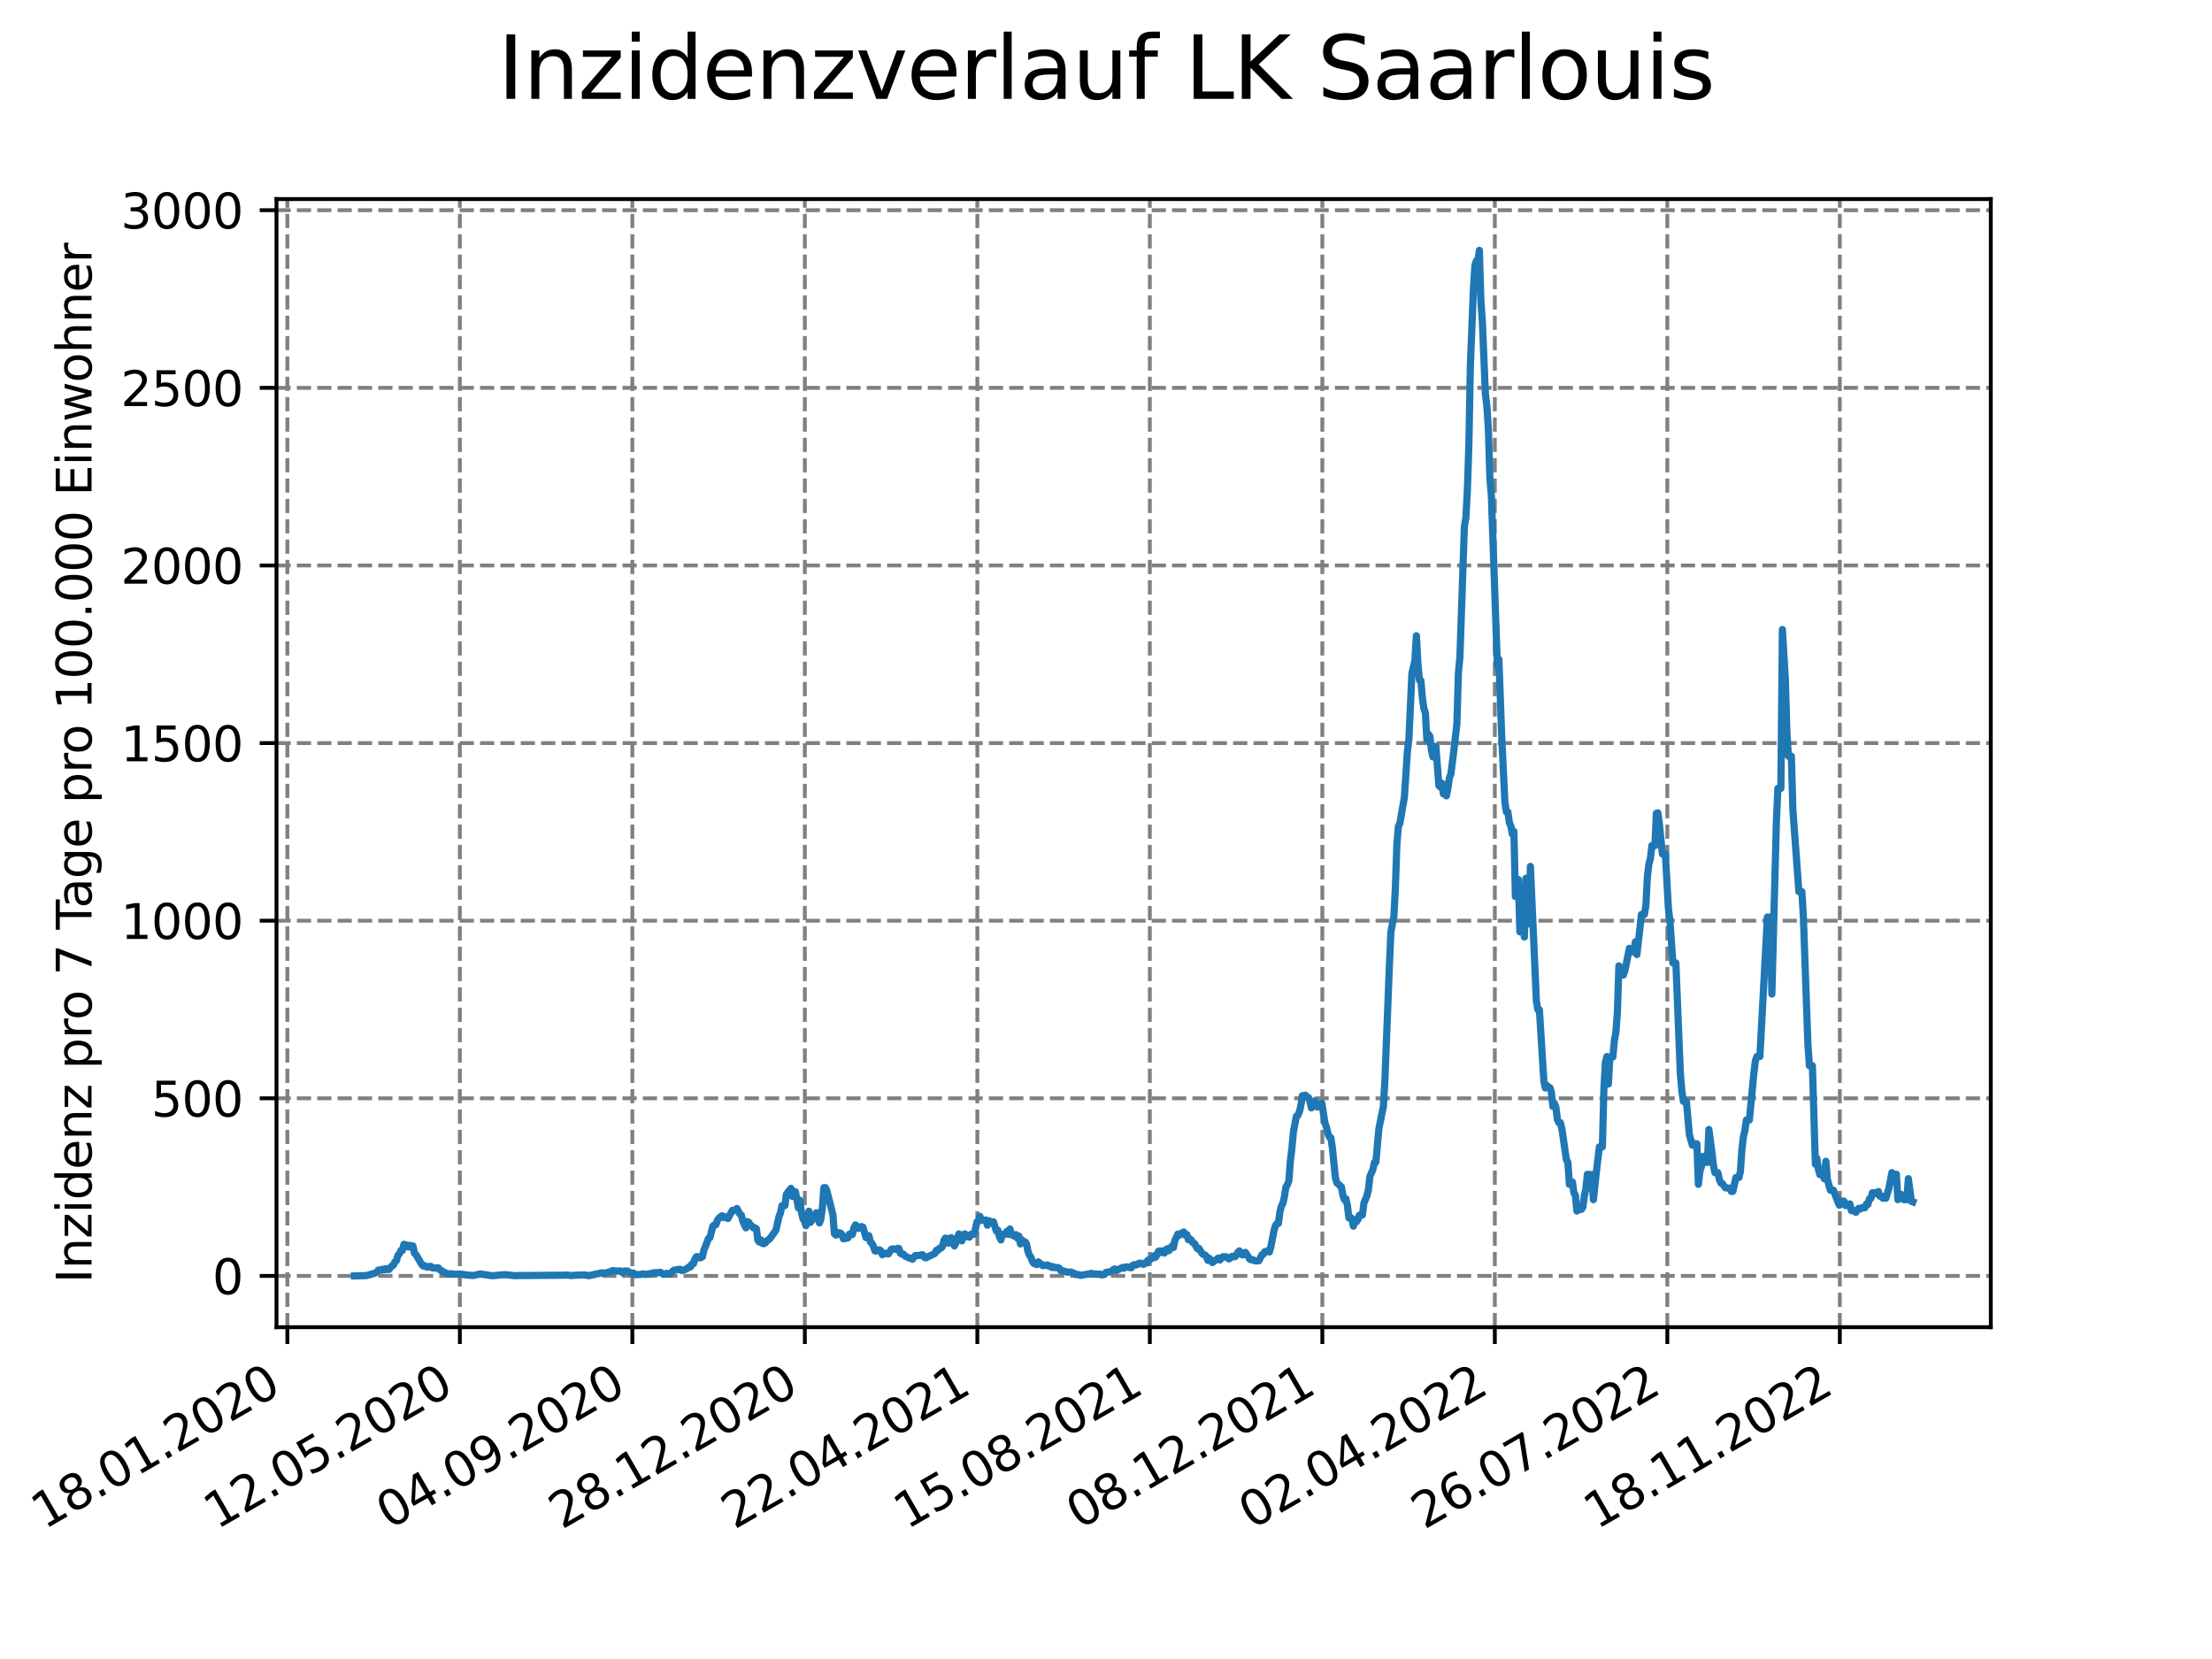 <?xml version="1.0" encoding="utf-8" standalone="no"?>
<!DOCTYPE svg PUBLIC "-//W3C//DTD SVG 1.1//EN"
  "http://www.w3.org/Graphics/SVG/1.1/DTD/svg11.dtd">
<svg xmlns:xlink="http://www.w3.org/1999/xlink" width="460.8pt" height="345.6pt" viewBox="0 0 460.8 345.6" xmlns="http://www.w3.org/2000/svg" version="1.1">
 <defs>
  <style type="text/css">*{stroke-linejoin: round; stroke-linecap: butt}</style>
 </defs>
 <g id="figure_1">
  <g id="patch_1">
   <path d="M 0 345.6 
L 460.8 345.6 
L 460.8 0 
L 0 0 
z
" style="fill: #ffffff"/>
  </g>
  <g id="axes_1">
   <g id="patch_2">
    <path d="M 57.6 276.48 
L 414.72 276.48 
L 414.72 41.472 
L 57.6 41.472 
z
" style="fill: #ffffff"/>
   </g>
   <g id="matplotlib.axis_1">
    <g id="xtick_1">
     <g id="line2d_1">
      <path d="M 59.863 276.48 
L 59.863 41.472 
" clip-path="url(#pe108d555d5)" style="fill: none; stroke-dasharray: 2.96,1.28; stroke-dashoffset: 0; stroke: #808080; stroke-width: 0.8"/>
     </g>
     <g id="line2d_2">
      <defs>
       <path id="m5dcb95f50b" d="M 0 0 
L 0 3.5 
" style="stroke: #000000; stroke-width: 0.8"/>
      </defs>
      <g>
       <use xlink:href="#m5dcb95f50b" x="59.863" y="276.48" style="stroke: #000000; stroke-width: 0.8"/>
      </g>
     </g>
     <g id="text_1">
      <!-- 18.01.2020 -->
      <g transform="translate(9.238 318.689) rotate(-30) scale(0.1 -0.1)">
       <defs>
        <path id="DejaVuSans-31" d="M 794 531 
L 1825 531 
L 1825 4091 
L 703 3866 
L 703 4441 
L 1819 4666 
L 2450 4666 
L 2450 531 
L 3481 531 
L 3481 0 
L 794 0 
L 794 531 
z
" transform="scale(0.016)"/>
        <path id="DejaVuSans-38" d="M 2034 2216 
Q 1584 2216 1326 1975 
Q 1069 1734 1069 1313 
Q 1069 891 1326 650 
Q 1584 409 2034 409 
Q 2484 409 2743 651 
Q 3003 894 3003 1313 
Q 3003 1734 2745 1975 
Q 2488 2216 2034 2216 
z
M 1403 2484 
Q 997 2584 770 2862 
Q 544 3141 544 3541 
Q 544 4100 942 4425 
Q 1341 4750 2034 4750 
Q 2731 4750 3128 4425 
Q 3525 4100 3525 3541 
Q 3525 3141 3298 2862 
Q 3072 2584 2669 2484 
Q 3125 2378 3379 2068 
Q 3634 1759 3634 1313 
Q 3634 634 3220 271 
Q 2806 -91 2034 -91 
Q 1263 -91 848 271 
Q 434 634 434 1313 
Q 434 1759 690 2068 
Q 947 2378 1403 2484 
z
M 1172 3481 
Q 1172 3119 1398 2916 
Q 1625 2713 2034 2713 
Q 2441 2713 2670 2916 
Q 2900 3119 2900 3481 
Q 2900 3844 2670 4047 
Q 2441 4250 2034 4250 
Q 1625 4250 1398 4047 
Q 1172 3844 1172 3481 
z
" transform="scale(0.016)"/>
        <path id="DejaVuSans-2e" d="M 684 794 
L 1344 794 
L 1344 0 
L 684 0 
L 684 794 
z
" transform="scale(0.016)"/>
        <path id="DejaVuSans-30" d="M 2034 4250 
Q 1547 4250 1301 3770 
Q 1056 3291 1056 2328 
Q 1056 1369 1301 889 
Q 1547 409 2034 409 
Q 2525 409 2770 889 
Q 3016 1369 3016 2328 
Q 3016 3291 2770 3770 
Q 2525 4250 2034 4250 
z
M 2034 4750 
Q 2819 4750 3233 4129 
Q 3647 3509 3647 2328 
Q 3647 1150 3233 529 
Q 2819 -91 2034 -91 
Q 1250 -91 836 529 
Q 422 1150 422 2328 
Q 422 3509 836 4129 
Q 1250 4750 2034 4750 
z
" transform="scale(0.016)"/>
        <path id="DejaVuSans-32" d="M 1228 531 
L 3431 531 
L 3431 0 
L 469 0 
L 469 531 
Q 828 903 1448 1529 
Q 2069 2156 2228 2338 
Q 2531 2678 2651 2914 
Q 2772 3150 2772 3378 
Q 2772 3750 2511 3984 
Q 2250 4219 1831 4219 
Q 1534 4219 1204 4116 
Q 875 4013 500 3803 
L 500 4441 
Q 881 4594 1212 4672 
Q 1544 4750 1819 4750 
Q 2544 4750 2975 4387 
Q 3406 4025 3406 3419 
Q 3406 3131 3298 2873 
Q 3191 2616 2906 2266 
Q 2828 2175 2409 1742 
Q 1991 1309 1228 531 
z
" transform="scale(0.016)"/>
       </defs>
       <use xlink:href="#DejaVuSans-31"/>
       <use xlink:href="#DejaVuSans-38" x="63.623"/>
       <use xlink:href="#DejaVuSans-2e" x="127.246"/>
       <use xlink:href="#DejaVuSans-30" x="159.033"/>
       <use xlink:href="#DejaVuSans-31" x="222.656"/>
       <use xlink:href="#DejaVuSans-2e" x="286.279"/>
       <use xlink:href="#DejaVuSans-32" x="318.066"/>
       <use xlink:href="#DejaVuSans-30" x="381.689"/>
       <use xlink:href="#DejaVuSans-32" x="445.312"/>
       <use xlink:href="#DejaVuSans-30" x="508.936"/>
      </g>
     </g>
    </g>
    <g id="xtick_2">
     <g id="line2d_3">
      <path d="M 95.797 276.48 
L 95.797 41.472 
" clip-path="url(#pe108d555d5)" style="fill: none; stroke-dasharray: 2.96,1.28; stroke-dashoffset: 0; stroke: #808080; stroke-width: 0.8"/>
     </g>
     <g id="line2d_4">
      <g>
       <use xlink:href="#m5dcb95f50b" x="95.797" y="276.48" style="stroke: #000000; stroke-width: 0.8"/>
      </g>
     </g>
     <g id="text_2">
      <!-- 12.05.2020 -->
      <g transform="translate(45.171 318.689) rotate(-30) scale(0.1 -0.1)">
       <defs>
        <path id="DejaVuSans-35" d="M 691 4666 
L 3169 4666 
L 3169 4134 
L 1269 4134 
L 1269 2991 
Q 1406 3038 1543 3061 
Q 1681 3084 1819 3084 
Q 2600 3084 3056 2656 
Q 3513 2228 3513 1497 
Q 3513 744 3044 326 
Q 2575 -91 1722 -91 
Q 1428 -91 1123 -41 
Q 819 9 494 109 
L 494 744 
Q 775 591 1075 516 
Q 1375 441 1709 441 
Q 2250 441 2565 725 
Q 2881 1009 2881 1497 
Q 2881 1984 2565 2268 
Q 2250 2553 1709 2553 
Q 1456 2553 1204 2497 
Q 953 2441 691 2322 
L 691 4666 
z
" transform="scale(0.016)"/>
       </defs>
       <use xlink:href="#DejaVuSans-31"/>
       <use xlink:href="#DejaVuSans-32" x="63.623"/>
       <use xlink:href="#DejaVuSans-2e" x="127.246"/>
       <use xlink:href="#DejaVuSans-30" x="159.033"/>
       <use xlink:href="#DejaVuSans-35" x="222.656"/>
       <use xlink:href="#DejaVuSans-2e" x="286.279"/>
       <use xlink:href="#DejaVuSans-32" x="318.066"/>
       <use xlink:href="#DejaVuSans-30" x="381.689"/>
       <use xlink:href="#DejaVuSans-32" x="445.312"/>
       <use xlink:href="#DejaVuSans-30" x="508.936"/>
      </g>
     </g>
    </g>
    <g id="xtick_3">
     <g id="line2d_5">
      <path d="M 131.73 276.48 
L 131.73 41.472 
" clip-path="url(#pe108d555d5)" style="fill: none; stroke-dasharray: 2.96,1.28; stroke-dashoffset: 0; stroke: #808080; stroke-width: 0.8"/>
     </g>
     <g id="line2d_6">
      <g>
       <use xlink:href="#m5dcb95f50b" x="131.73" y="276.48" style="stroke: #000000; stroke-width: 0.8"/>
      </g>
     </g>
     <g id="text_3">
      <!-- 04.09.2020 -->
      <g transform="translate(81.105 318.689) rotate(-30) scale(0.1 -0.1)">
       <defs>
        <path id="DejaVuSans-34" d="M 2419 4116 
L 825 1625 
L 2419 1625 
L 2419 4116 
z
M 2253 4666 
L 3047 4666 
L 3047 1625 
L 3713 1625 
L 3713 1100 
L 3047 1100 
L 3047 0 
L 2419 0 
L 2419 1100 
L 313 1100 
L 313 1709 
L 2253 4666 
z
" transform="scale(0.016)"/>
        <path id="DejaVuSans-39" d="M 703 97 
L 703 672 
Q 941 559 1184 500 
Q 1428 441 1663 441 
Q 2288 441 2617 861 
Q 2947 1281 2994 2138 
Q 2813 1869 2534 1725 
Q 2256 1581 1919 1581 
Q 1219 1581 811 2004 
Q 403 2428 403 3163 
Q 403 3881 828 4315 
Q 1253 4750 1959 4750 
Q 2769 4750 3195 4129 
Q 3622 3509 3622 2328 
Q 3622 1225 3098 567 
Q 2575 -91 1691 -91 
Q 1453 -91 1209 -44 
Q 966 3 703 97 
z
M 1959 2075 
Q 2384 2075 2632 2365 
Q 2881 2656 2881 3163 
Q 2881 3666 2632 3958 
Q 2384 4250 1959 4250 
Q 1534 4250 1286 3958 
Q 1038 3666 1038 3163 
Q 1038 2656 1286 2365 
Q 1534 2075 1959 2075 
z
" transform="scale(0.016)"/>
       </defs>
       <use xlink:href="#DejaVuSans-30"/>
       <use xlink:href="#DejaVuSans-34" x="63.623"/>
       <use xlink:href="#DejaVuSans-2e" x="127.246"/>
       <use xlink:href="#DejaVuSans-30" x="159.033"/>
       <use xlink:href="#DejaVuSans-39" x="222.656"/>
       <use xlink:href="#DejaVuSans-2e" x="286.279"/>
       <use xlink:href="#DejaVuSans-32" x="318.066"/>
       <use xlink:href="#DejaVuSans-30" x="381.689"/>
       <use xlink:href="#DejaVuSans-32" x="445.312"/>
       <use xlink:href="#DejaVuSans-30" x="508.936"/>
      </g>
     </g>
    </g>
    <g id="xtick_4">
     <g id="line2d_7">
      <path d="M 167.664 276.48 
L 167.664 41.472 
" clip-path="url(#pe108d555d5)" style="fill: none; stroke-dasharray: 2.96,1.28; stroke-dashoffset: 0; stroke: #808080; stroke-width: 0.8"/>
     </g>
     <g id="line2d_8">
      <g>
       <use xlink:href="#m5dcb95f50b" x="167.664" y="276.48" style="stroke: #000000; stroke-width: 0.8"/>
      </g>
     </g>
     <g id="text_4">
      <!-- 28.12.2020 -->
      <g transform="translate(117.039 318.689) rotate(-30) scale(0.1 -0.1)">
       <use xlink:href="#DejaVuSans-32"/>
       <use xlink:href="#DejaVuSans-38" x="63.623"/>
       <use xlink:href="#DejaVuSans-2e" x="127.246"/>
       <use xlink:href="#DejaVuSans-31" x="159.033"/>
       <use xlink:href="#DejaVuSans-32" x="222.656"/>
       <use xlink:href="#DejaVuSans-2e" x="286.279"/>
       <use xlink:href="#DejaVuSans-32" x="318.066"/>
       <use xlink:href="#DejaVuSans-30" x="381.689"/>
       <use xlink:href="#DejaVuSans-32" x="445.312"/>
       <use xlink:href="#DejaVuSans-30" x="508.936"/>
      </g>
     </g>
    </g>
    <g id="xtick_5">
     <g id="line2d_9">
      <path d="M 203.598 276.48 
L 203.598 41.472 
" clip-path="url(#pe108d555d5)" style="fill: none; stroke-dasharray: 2.96,1.28; stroke-dashoffset: 0; stroke: #808080; stroke-width: 0.8"/>
     </g>
     <g id="line2d_10">
      <g>
       <use xlink:href="#m5dcb95f50b" x="203.598" y="276.48" style="stroke: #000000; stroke-width: 0.8"/>
      </g>
     </g>
     <g id="text_5">
      <!-- 22.04.2021 -->
      <g transform="translate(152.973 318.689) rotate(-30) scale(0.1 -0.1)">
       <use xlink:href="#DejaVuSans-32"/>
       <use xlink:href="#DejaVuSans-32" x="63.623"/>
       <use xlink:href="#DejaVuSans-2e" x="127.246"/>
       <use xlink:href="#DejaVuSans-30" x="159.033"/>
       <use xlink:href="#DejaVuSans-34" x="222.656"/>
       <use xlink:href="#DejaVuSans-2e" x="286.279"/>
       <use xlink:href="#DejaVuSans-32" x="318.066"/>
       <use xlink:href="#DejaVuSans-30" x="381.689"/>
       <use xlink:href="#DejaVuSans-32" x="445.312"/>
       <use xlink:href="#DejaVuSans-31" x="508.936"/>
      </g>
     </g>
    </g>
    <g id="xtick_6">
     <g id="line2d_11">
      <path d="M 239.532 276.48 
L 239.532 41.472 
" clip-path="url(#pe108d555d5)" style="fill: none; stroke-dasharray: 2.96,1.28; stroke-dashoffset: 0; stroke: #808080; stroke-width: 0.8"/>
     </g>
     <g id="line2d_12">
      <g>
       <use xlink:href="#m5dcb95f50b" x="239.532" y="276.48" style="stroke: #000000; stroke-width: 0.8"/>
      </g>
     </g>
     <g id="text_6">
      <!-- 15.08.2021 -->
      <g transform="translate(188.907 318.689) rotate(-30) scale(0.1 -0.1)">
       <use xlink:href="#DejaVuSans-31"/>
       <use xlink:href="#DejaVuSans-35" x="63.623"/>
       <use xlink:href="#DejaVuSans-2e" x="127.246"/>
       <use xlink:href="#DejaVuSans-30" x="159.033"/>
       <use xlink:href="#DejaVuSans-38" x="222.656"/>
       <use xlink:href="#DejaVuSans-2e" x="286.279"/>
       <use xlink:href="#DejaVuSans-32" x="318.066"/>
       <use xlink:href="#DejaVuSans-30" x="381.689"/>
       <use xlink:href="#DejaVuSans-32" x="445.312"/>
       <use xlink:href="#DejaVuSans-31" x="508.936"/>
      </g>
     </g>
    </g>
    <g id="xtick_7">
     <g id="line2d_13">
      <path d="M 275.466 276.48 
L 275.466 41.472 
" clip-path="url(#pe108d555d5)" style="fill: none; stroke-dasharray: 2.96,1.28; stroke-dashoffset: 0; stroke: #808080; stroke-width: 0.8"/>
     </g>
     <g id="line2d_14">
      <g>
       <use xlink:href="#m5dcb95f50b" x="275.466" y="276.48" style="stroke: #000000; stroke-width: 0.8"/>
      </g>
     </g>
     <g id="text_7">
      <!-- 08.12.2021 -->
      <g transform="translate(224.841 318.689) rotate(-30) scale(0.1 -0.1)">
       <use xlink:href="#DejaVuSans-30"/>
       <use xlink:href="#DejaVuSans-38" x="63.623"/>
       <use xlink:href="#DejaVuSans-2e" x="127.246"/>
       <use xlink:href="#DejaVuSans-31" x="159.033"/>
       <use xlink:href="#DejaVuSans-32" x="222.656"/>
       <use xlink:href="#DejaVuSans-2e" x="286.279"/>
       <use xlink:href="#DejaVuSans-32" x="318.066"/>
       <use xlink:href="#DejaVuSans-30" x="381.689"/>
       <use xlink:href="#DejaVuSans-32" x="445.312"/>
       <use xlink:href="#DejaVuSans-31" x="508.936"/>
      </g>
     </g>
    </g>
    <g id="xtick_8">
     <g id="line2d_15">
      <path d="M 311.4 276.48 
L 311.4 41.472 
" clip-path="url(#pe108d555d5)" style="fill: none; stroke-dasharray: 2.96,1.28; stroke-dashoffset: 0; stroke: #808080; stroke-width: 0.8"/>
     </g>
     <g id="line2d_16">
      <g>
       <use xlink:href="#m5dcb95f50b" x="311.4" y="276.48" style="stroke: #000000; stroke-width: 0.8"/>
      </g>
     </g>
     <g id="text_8">
      <!-- 02.04.2022 -->
      <g transform="translate(260.775 318.689) rotate(-30) scale(0.1 -0.1)">
       <use xlink:href="#DejaVuSans-30"/>
       <use xlink:href="#DejaVuSans-32" x="63.623"/>
       <use xlink:href="#DejaVuSans-2e" x="127.246"/>
       <use xlink:href="#DejaVuSans-30" x="159.033"/>
       <use xlink:href="#DejaVuSans-34" x="222.656"/>
       <use xlink:href="#DejaVuSans-2e" x="286.279"/>
       <use xlink:href="#DejaVuSans-32" x="318.066"/>
       <use xlink:href="#DejaVuSans-30" x="381.689"/>
       <use xlink:href="#DejaVuSans-32" x="445.312"/>
       <use xlink:href="#DejaVuSans-32" x="508.936"/>
      </g>
     </g>
    </g>
    <g id="xtick_9">
     <g id="line2d_17">
      <path d="M 347.334 276.48 
L 347.334 41.472 
" clip-path="url(#pe108d555d5)" style="fill: none; stroke-dasharray: 2.96,1.28; stroke-dashoffset: 0; stroke: #808080; stroke-width: 0.8"/>
     </g>
     <g id="line2d_18">
      <g>
       <use xlink:href="#m5dcb95f50b" x="347.334" y="276.48" style="stroke: #000000; stroke-width: 0.8"/>
      </g>
     </g>
     <g id="text_9">
      <!-- 26.07.2022 -->
      <g transform="translate(296.708 318.689) rotate(-30) scale(0.1 -0.1)">
       <defs>
        <path id="DejaVuSans-36" d="M 2113 2584 
Q 1688 2584 1439 2293 
Q 1191 2003 1191 1497 
Q 1191 994 1439 701 
Q 1688 409 2113 409 
Q 2538 409 2786 701 
Q 3034 994 3034 1497 
Q 3034 2003 2786 2293 
Q 2538 2584 2113 2584 
z
M 3366 4563 
L 3366 3988 
Q 3128 4100 2886 4159 
Q 2644 4219 2406 4219 
Q 1781 4219 1451 3797 
Q 1122 3375 1075 2522 
Q 1259 2794 1537 2939 
Q 1816 3084 2150 3084 
Q 2853 3084 3261 2657 
Q 3669 2231 3669 1497 
Q 3669 778 3244 343 
Q 2819 -91 2113 -91 
Q 1303 -91 875 529 
Q 447 1150 447 2328 
Q 447 3434 972 4092 
Q 1497 4750 2381 4750 
Q 2619 4750 2861 4703 
Q 3103 4656 3366 4563 
z
" transform="scale(0.016)"/>
        <path id="DejaVuSans-37" d="M 525 4666 
L 3525 4666 
L 3525 4397 
L 1831 0 
L 1172 0 
L 2766 4134 
L 525 4134 
L 525 4666 
z
" transform="scale(0.016)"/>
       </defs>
       <use xlink:href="#DejaVuSans-32"/>
       <use xlink:href="#DejaVuSans-36" x="63.623"/>
       <use xlink:href="#DejaVuSans-2e" x="127.246"/>
       <use xlink:href="#DejaVuSans-30" x="159.033"/>
       <use xlink:href="#DejaVuSans-37" x="222.656"/>
       <use xlink:href="#DejaVuSans-2e" x="286.279"/>
       <use xlink:href="#DejaVuSans-32" x="318.066"/>
       <use xlink:href="#DejaVuSans-30" x="381.689"/>
       <use xlink:href="#DejaVuSans-32" x="445.312"/>
       <use xlink:href="#DejaVuSans-32" x="508.936"/>
      </g>
     </g>
    </g>
    <g id="xtick_10">
     <g id="line2d_19">
      <path d="M 383.267 276.48 
L 383.267 41.472 
" clip-path="url(#pe108d555d5)" style="fill: none; stroke-dasharray: 2.96,1.28; stroke-dashoffset: 0; stroke: #808080; stroke-width: 0.8"/>
     </g>
     <g id="line2d_20">
      <g>
       <use xlink:href="#m5dcb95f50b" x="383.267" y="276.48" style="stroke: #000000; stroke-width: 0.8"/>
      </g>
     </g>
     <g id="text_10">
      <!-- 18.11.2022 -->
      <g transform="translate(332.642 318.689) rotate(-30) scale(0.1 -0.1)">
       <use xlink:href="#DejaVuSans-31"/>
       <use xlink:href="#DejaVuSans-38" x="63.623"/>
       <use xlink:href="#DejaVuSans-2e" x="127.246"/>
       <use xlink:href="#DejaVuSans-31" x="159.033"/>
       <use xlink:href="#DejaVuSans-31" x="222.656"/>
       <use xlink:href="#DejaVuSans-2e" x="286.279"/>
       <use xlink:href="#DejaVuSans-32" x="318.066"/>
       <use xlink:href="#DejaVuSans-30" x="381.689"/>
       <use xlink:href="#DejaVuSans-32" x="445.312"/>
       <use xlink:href="#DejaVuSans-32" x="508.936"/>
      </g>
     </g>
    </g>
   </g>
   <g id="matplotlib.axis_2">
    <g id="ytick_1">
     <g id="line2d_21">
      <path d="M 57.6 265.798 
L 414.72 265.798 
" clip-path="url(#pe108d555d5)" style="fill: none; stroke-dasharray: 2.96,1.28; stroke-dashoffset: 0; stroke: #808080; stroke-width: 0.8"/>
     </g>
     <g id="line2d_22">
      <defs>
       <path id="m30d686eb0d" d="M 0 0 
L -3.5 0 
" style="stroke: #000000; stroke-width: 0.8"/>
      </defs>
      <g>
       <use xlink:href="#m30d686eb0d" x="57.6" y="265.798" style="stroke: #000000; stroke-width: 0.8"/>
      </g>
     </g>
     <g id="text_11">
      <!-- 0 -->
      <g transform="translate(44.237 269.597) scale(0.1 -0.1)">
       <use xlink:href="#DejaVuSans-30"/>
      </g>
     </g>
    </g>
    <g id="ytick_2">
     <g id="line2d_23">
      <path d="M 57.6 228.797 
L 414.72 228.797 
" clip-path="url(#pe108d555d5)" style="fill: none; stroke-dasharray: 2.96,1.28; stroke-dashoffset: 0; stroke: #808080; stroke-width: 0.8"/>
     </g>
     <g id="line2d_24">
      <g>
       <use xlink:href="#m30d686eb0d" x="57.6" y="228.797" style="stroke: #000000; stroke-width: 0.8"/>
      </g>
     </g>
     <g id="text_12">
      <!-- 500 -->
      <g transform="translate(31.512 232.596) scale(0.1 -0.1)">
       <use xlink:href="#DejaVuSans-35"/>
       <use xlink:href="#DejaVuSans-30" x="63.623"/>
       <use xlink:href="#DejaVuSans-30" x="127.246"/>
      </g>
     </g>
    </g>
    <g id="ytick_3">
     <g id="line2d_25">
      <path d="M 57.6 191.796 
L 414.72 191.796 
" clip-path="url(#pe108d555d5)" style="fill: none; stroke-dasharray: 2.96,1.28; stroke-dashoffset: 0; stroke: #808080; stroke-width: 0.8"/>
     </g>
     <g id="line2d_26">
      <g>
       <use xlink:href="#m30d686eb0d" x="57.6" y="191.796" style="stroke: #000000; stroke-width: 0.8"/>
      </g>
     </g>
     <g id="text_13">
      <!-- 1000 -->
      <g transform="translate(25.15 195.595) scale(0.1 -0.1)">
       <use xlink:href="#DejaVuSans-31"/>
       <use xlink:href="#DejaVuSans-30" x="63.623"/>
       <use xlink:href="#DejaVuSans-30" x="127.246"/>
       <use xlink:href="#DejaVuSans-30" x="190.869"/>
      </g>
     </g>
    </g>
    <g id="ytick_4">
     <g id="line2d_27">
      <path d="M 57.6 154.795 
L 414.72 154.795 
" clip-path="url(#pe108d555d5)" style="fill: none; stroke-dasharray: 2.96,1.28; stroke-dashoffset: 0; stroke: #808080; stroke-width: 0.8"/>
     </g>
     <g id="line2d_28">
      <g>
       <use xlink:href="#m30d686eb0d" x="57.6" y="154.795" style="stroke: #000000; stroke-width: 0.8"/>
      </g>
     </g>
     <g id="text_14">
      <!-- 1500 -->
      <g transform="translate(25.15 158.594) scale(0.1 -0.1)">
       <use xlink:href="#DejaVuSans-31"/>
       <use xlink:href="#DejaVuSans-35" x="63.623"/>
       <use xlink:href="#DejaVuSans-30" x="127.246"/>
       <use xlink:href="#DejaVuSans-30" x="190.869"/>
      </g>
     </g>
    </g>
    <g id="ytick_5">
     <g id="line2d_29">
      <path d="M 57.6 117.794 
L 414.72 117.794 
" clip-path="url(#pe108d555d5)" style="fill: none; stroke-dasharray: 2.96,1.28; stroke-dashoffset: 0; stroke: #808080; stroke-width: 0.8"/>
     </g>
     <g id="line2d_30">
      <g>
       <use xlink:href="#m30d686eb0d" x="57.6" y="117.794" style="stroke: #000000; stroke-width: 0.8"/>
      </g>
     </g>
     <g id="text_15">
      <!-- 2000 -->
      <g transform="translate(25.15 121.593) scale(0.1 -0.1)">
       <use xlink:href="#DejaVuSans-32"/>
       <use xlink:href="#DejaVuSans-30" x="63.623"/>
       <use xlink:href="#DejaVuSans-30" x="127.246"/>
       <use xlink:href="#DejaVuSans-30" x="190.869"/>
      </g>
     </g>
    </g>
    <g id="ytick_6">
     <g id="line2d_31">
      <path d="M 57.6 80.793 
L 414.72 80.793 
" clip-path="url(#pe108d555d5)" style="fill: none; stroke-dasharray: 2.96,1.28; stroke-dashoffset: 0; stroke: #808080; stroke-width: 0.8"/>
     </g>
     <g id="line2d_32">
      <g>
       <use xlink:href="#m30d686eb0d" x="57.6" y="80.793" style="stroke: #000000; stroke-width: 0.8"/>
      </g>
     </g>
     <g id="text_16">
      <!-- 2500 -->
      <g transform="translate(25.15 84.593) scale(0.1 -0.1)">
       <use xlink:href="#DejaVuSans-32"/>
       <use xlink:href="#DejaVuSans-35" x="63.623"/>
       <use xlink:href="#DejaVuSans-30" x="127.246"/>
       <use xlink:href="#DejaVuSans-30" x="190.869"/>
      </g>
     </g>
    </g>
    <g id="ytick_7">
     <g id="line2d_33">
      <path d="M 57.6 43.792 
L 414.72 43.792 
" clip-path="url(#pe108d555d5)" style="fill: none; stroke-dasharray: 2.96,1.28; stroke-dashoffset: 0; stroke: #808080; stroke-width: 0.8"/>
     </g>
     <g id="line2d_34">
      <g>
       <use xlink:href="#m30d686eb0d" x="57.6" y="43.792" style="stroke: #000000; stroke-width: 0.8"/>
      </g>
     </g>
     <g id="text_17">
      <!-- 3000 -->
      <g transform="translate(25.15 47.592) scale(0.1 -0.1)">
       <defs>
        <path id="DejaVuSans-33" d="M 2597 2516 
Q 3050 2419 3304 2112 
Q 3559 1806 3559 1356 
Q 3559 666 3084 287 
Q 2609 -91 1734 -91 
Q 1441 -91 1130 -33 
Q 819 25 488 141 
L 488 750 
Q 750 597 1062 519 
Q 1375 441 1716 441 
Q 2309 441 2620 675 
Q 2931 909 2931 1356 
Q 2931 1769 2642 2001 
Q 2353 2234 1838 2234 
L 1294 2234 
L 1294 2753 
L 1863 2753 
Q 2328 2753 2575 2939 
Q 2822 3125 2822 3475 
Q 2822 3834 2567 4026 
Q 2313 4219 1838 4219 
Q 1578 4219 1281 4162 
Q 984 4106 628 3988 
L 628 4550 
Q 988 4650 1302 4700 
Q 1616 4750 1894 4750 
Q 2613 4750 3031 4423 
Q 3450 4097 3450 3541 
Q 3450 3153 3228 2886 
Q 3006 2619 2597 2516 
z
" transform="scale(0.016)"/>
       </defs>
       <use xlink:href="#DejaVuSans-33"/>
       <use xlink:href="#DejaVuSans-30" x="63.623"/>
       <use xlink:href="#DejaVuSans-30" x="127.246"/>
       <use xlink:href="#DejaVuSans-30" x="190.869"/>
      </g>
     </g>
    </g>
    <g id="text_18">
     <!-- Inzidenz pro 7 Tage pro 100.000 Einwohner -->
     <g transform="translate(19.07 267.301) rotate(-90) scale(0.1 -0.1)">
      <defs>
       <path id="DejaVuSans-49" d="M 628 4666 
L 1259 4666 
L 1259 0 
L 628 0 
L 628 4666 
z
" transform="scale(0.016)"/>
       <path id="DejaVuSans-6e" d="M 3513 2113 
L 3513 0 
L 2938 0 
L 2938 2094 
Q 2938 2591 2744 2837 
Q 2550 3084 2163 3084 
Q 1697 3084 1428 2787 
Q 1159 2491 1159 1978 
L 1159 0 
L 581 0 
L 581 3500 
L 1159 3500 
L 1159 2956 
Q 1366 3272 1645 3428 
Q 1925 3584 2291 3584 
Q 2894 3584 3203 3211 
Q 3513 2838 3513 2113 
z
" transform="scale(0.016)"/>
       <path id="DejaVuSans-7a" d="M 353 3500 
L 3084 3500 
L 3084 2975 
L 922 459 
L 3084 459 
L 3084 0 
L 275 0 
L 275 525 
L 2438 3041 
L 353 3041 
L 353 3500 
z
" transform="scale(0.016)"/>
       <path id="DejaVuSans-69" d="M 603 3500 
L 1178 3500 
L 1178 0 
L 603 0 
L 603 3500 
z
M 603 4863 
L 1178 4863 
L 1178 4134 
L 603 4134 
L 603 4863 
z
" transform="scale(0.016)"/>
       <path id="DejaVuSans-64" d="M 2906 2969 
L 2906 4863 
L 3481 4863 
L 3481 0 
L 2906 0 
L 2906 525 
Q 2725 213 2448 61 
Q 2172 -91 1784 -91 
Q 1150 -91 751 415 
Q 353 922 353 1747 
Q 353 2572 751 3078 
Q 1150 3584 1784 3584 
Q 2172 3584 2448 3432 
Q 2725 3281 2906 2969 
z
M 947 1747 
Q 947 1113 1208 752 
Q 1469 391 1925 391 
Q 2381 391 2643 752 
Q 2906 1113 2906 1747 
Q 2906 2381 2643 2742 
Q 2381 3103 1925 3103 
Q 1469 3103 1208 2742 
Q 947 2381 947 1747 
z
" transform="scale(0.016)"/>
       <path id="DejaVuSans-65" d="M 3597 1894 
L 3597 1613 
L 953 1613 
Q 991 1019 1311 708 
Q 1631 397 2203 397 
Q 2534 397 2845 478 
Q 3156 559 3463 722 
L 3463 178 
Q 3153 47 2828 -22 
Q 2503 -91 2169 -91 
Q 1331 -91 842 396 
Q 353 884 353 1716 
Q 353 2575 817 3079 
Q 1281 3584 2069 3584 
Q 2775 3584 3186 3129 
Q 3597 2675 3597 1894 
z
M 3022 2063 
Q 3016 2534 2758 2815 
Q 2500 3097 2075 3097 
Q 1594 3097 1305 2825 
Q 1016 2553 972 2059 
L 3022 2063 
z
" transform="scale(0.016)"/>
       <path id="DejaVuSans-20" transform="scale(0.016)"/>
       <path id="DejaVuSans-70" d="M 1159 525 
L 1159 -1331 
L 581 -1331 
L 581 3500 
L 1159 3500 
L 1159 2969 
Q 1341 3281 1617 3432 
Q 1894 3584 2278 3584 
Q 2916 3584 3314 3078 
Q 3713 2572 3713 1747 
Q 3713 922 3314 415 
Q 2916 -91 2278 -91 
Q 1894 -91 1617 61 
Q 1341 213 1159 525 
z
M 3116 1747 
Q 3116 2381 2855 2742 
Q 2594 3103 2138 3103 
Q 1681 3103 1420 2742 
Q 1159 2381 1159 1747 
Q 1159 1113 1420 752 
Q 1681 391 2138 391 
Q 2594 391 2855 752 
Q 3116 1113 3116 1747 
z
" transform="scale(0.016)"/>
       <path id="DejaVuSans-72" d="M 2631 2963 
Q 2534 3019 2420 3045 
Q 2306 3072 2169 3072 
Q 1681 3072 1420 2755 
Q 1159 2438 1159 1844 
L 1159 0 
L 581 0 
L 581 3500 
L 1159 3500 
L 1159 2956 
Q 1341 3275 1631 3429 
Q 1922 3584 2338 3584 
Q 2397 3584 2469 3576 
Q 2541 3569 2628 3553 
L 2631 2963 
z
" transform="scale(0.016)"/>
       <path id="DejaVuSans-6f" d="M 1959 3097 
Q 1497 3097 1228 2736 
Q 959 2375 959 1747 
Q 959 1119 1226 758 
Q 1494 397 1959 397 
Q 2419 397 2687 759 
Q 2956 1122 2956 1747 
Q 2956 2369 2687 2733 
Q 2419 3097 1959 3097 
z
M 1959 3584 
Q 2709 3584 3137 3096 
Q 3566 2609 3566 1747 
Q 3566 888 3137 398 
Q 2709 -91 1959 -91 
Q 1206 -91 779 398 
Q 353 888 353 1747 
Q 353 2609 779 3096 
Q 1206 3584 1959 3584 
z
" transform="scale(0.016)"/>
       <path id="DejaVuSans-54" d="M -19 4666 
L 3928 4666 
L 3928 4134 
L 2272 4134 
L 2272 0 
L 1638 0 
L 1638 4134 
L -19 4134 
L -19 4666 
z
" transform="scale(0.016)"/>
       <path id="DejaVuSans-61" d="M 2194 1759 
Q 1497 1759 1228 1600 
Q 959 1441 959 1056 
Q 959 750 1161 570 
Q 1363 391 1709 391 
Q 2188 391 2477 730 
Q 2766 1069 2766 1631 
L 2766 1759 
L 2194 1759 
z
M 3341 1997 
L 3341 0 
L 2766 0 
L 2766 531 
Q 2569 213 2275 61 
Q 1981 -91 1556 -91 
Q 1019 -91 701 211 
Q 384 513 384 1019 
Q 384 1609 779 1909 
Q 1175 2209 1959 2209 
L 2766 2209 
L 2766 2266 
Q 2766 2663 2505 2880 
Q 2244 3097 1772 3097 
Q 1472 3097 1187 3025 
Q 903 2953 641 2809 
L 641 3341 
Q 956 3463 1253 3523 
Q 1550 3584 1831 3584 
Q 2591 3584 2966 3190 
Q 3341 2797 3341 1997 
z
" transform="scale(0.016)"/>
       <path id="DejaVuSans-67" d="M 2906 1791 
Q 2906 2416 2648 2759 
Q 2391 3103 1925 3103 
Q 1463 3103 1205 2759 
Q 947 2416 947 1791 
Q 947 1169 1205 825 
Q 1463 481 1925 481 
Q 2391 481 2648 825 
Q 2906 1169 2906 1791 
z
M 3481 434 
Q 3481 -459 3084 -895 
Q 2688 -1331 1869 -1331 
Q 1566 -1331 1297 -1286 
Q 1028 -1241 775 -1147 
L 775 -588 
Q 1028 -725 1275 -790 
Q 1522 -856 1778 -856 
Q 2344 -856 2625 -561 
Q 2906 -266 2906 331 
L 2906 616 
Q 2728 306 2450 153 
Q 2172 0 1784 0 
Q 1141 0 747 490 
Q 353 981 353 1791 
Q 353 2603 747 3093 
Q 1141 3584 1784 3584 
Q 2172 3584 2450 3431 
Q 2728 3278 2906 2969 
L 2906 3500 
L 3481 3500 
L 3481 434 
z
" transform="scale(0.016)"/>
       <path id="DejaVuSans-45" d="M 628 4666 
L 3578 4666 
L 3578 4134 
L 1259 4134 
L 1259 2753 
L 3481 2753 
L 3481 2222 
L 1259 2222 
L 1259 531 
L 3634 531 
L 3634 0 
L 628 0 
L 628 4666 
z
" transform="scale(0.016)"/>
       <path id="DejaVuSans-77" d="M 269 3500 
L 844 3500 
L 1563 769 
L 2278 3500 
L 2956 3500 
L 3675 769 
L 4391 3500 
L 4966 3500 
L 4050 0 
L 3372 0 
L 2619 2869 
L 1863 0 
L 1184 0 
L 269 3500 
z
" transform="scale(0.016)"/>
       <path id="DejaVuSans-68" d="M 3513 2113 
L 3513 0 
L 2938 0 
L 2938 2094 
Q 2938 2591 2744 2837 
Q 2550 3084 2163 3084 
Q 1697 3084 1428 2787 
Q 1159 2491 1159 1978 
L 1159 0 
L 581 0 
L 581 4863 
L 1159 4863 
L 1159 2956 
Q 1366 3272 1645 3428 
Q 1925 3584 2291 3584 
Q 2894 3584 3203 3211 
Q 3513 2838 3513 2113 
z
" transform="scale(0.016)"/>
      </defs>
      <use xlink:href="#DejaVuSans-49"/>
      <use xlink:href="#DejaVuSans-6e" x="29.492"/>
      <use xlink:href="#DejaVuSans-7a" x="92.871"/>
      <use xlink:href="#DejaVuSans-69" x="145.361"/>
      <use xlink:href="#DejaVuSans-64" x="173.145"/>
      <use xlink:href="#DejaVuSans-65" x="236.621"/>
      <use xlink:href="#DejaVuSans-6e" x="298.145"/>
      <use xlink:href="#DejaVuSans-7a" x="361.523"/>
      <use xlink:href="#DejaVuSans-20" x="414.014"/>
      <use xlink:href="#DejaVuSans-70" x="445.801"/>
      <use xlink:href="#DejaVuSans-72" x="509.277"/>
      <use xlink:href="#DejaVuSans-6f" x="548.141"/>
      <use xlink:href="#DejaVuSans-20" x="609.322"/>
      <use xlink:href="#DejaVuSans-37" x="641.109"/>
      <use xlink:href="#DejaVuSans-20" x="704.732"/>
      <use xlink:href="#DejaVuSans-54" x="736.52"/>
      <use xlink:href="#DejaVuSans-61" x="781.104"/>
      <use xlink:href="#DejaVuSans-67" x="842.383"/>
      <use xlink:href="#DejaVuSans-65" x="905.859"/>
      <use xlink:href="#DejaVuSans-20" x="967.383"/>
      <use xlink:href="#DejaVuSans-70" x="999.17"/>
      <use xlink:href="#DejaVuSans-72" x="1062.646"/>
      <use xlink:href="#DejaVuSans-6f" x="1101.51"/>
      <use xlink:href="#DejaVuSans-20" x="1162.691"/>
      <use xlink:href="#DejaVuSans-31" x="1194.479"/>
      <use xlink:href="#DejaVuSans-30" x="1258.102"/>
      <use xlink:href="#DejaVuSans-30" x="1321.725"/>
      <use xlink:href="#DejaVuSans-2e" x="1385.348"/>
      <use xlink:href="#DejaVuSans-30" x="1417.135"/>
      <use xlink:href="#DejaVuSans-30" x="1480.758"/>
      <use xlink:href="#DejaVuSans-30" x="1544.381"/>
      <use xlink:href="#DejaVuSans-20" x="1608.004"/>
      <use xlink:href="#DejaVuSans-45" x="1639.791"/>
      <use xlink:href="#DejaVuSans-69" x="1702.975"/>
      <use xlink:href="#DejaVuSans-6e" x="1730.758"/>
      <use xlink:href="#DejaVuSans-77" x="1794.137"/>
      <use xlink:href="#DejaVuSans-6f" x="1875.924"/>
      <use xlink:href="#DejaVuSans-68" x="1937.105"/>
      <use xlink:href="#DejaVuSans-6e" x="2000.484"/>
      <use xlink:href="#DejaVuSans-65" x="2063.863"/>
      <use xlink:href="#DejaVuSans-72" x="2125.387"/>
     </g>
    </g>
   </g>
   <g id="line2d_35">
    <path d="M 73.833 265.798 
L 76.332 265.722 
L 78.207 265.188 
L 78.52 264.96 
L 78.832 264.579 
L 79.145 264.541 
L 79.457 264.617 
L 79.77 264.389 
L 80.082 264.541 
L 80.395 264.275 
L 80.707 264.465 
L 81.019 264.465 
L 81.644 263.703 
L 81.957 263.551 
L 82.269 262.865 
L 82.582 262.637 
L 82.894 261.533 
L 83.207 261.19 
L 83.519 260.504 
L 83.832 260.504 
L 84.144 259.21 
L 84.457 259.4 
L 84.769 259.362 
L 85.082 259.781 
L 85.394 259.438 
L 85.707 259.59 
L 86.019 259.552 
L 86.331 261.076 
L 86.644 261.342 
L 87.894 263.475 
L 88.206 263.741 
L 88.519 263.665 
L 88.831 263.932 
L 89.144 263.97 
L 89.456 263.818 
L 89.769 263.818 
L 90.081 264.122 
L 90.706 264.16 
L 91.331 264.122 
L 91.643 264.541 
L 93.206 265.379 
L 93.518 265.417 
L 93.831 265.341 
L 94.768 265.455 
L 95.706 265.417 
L 96.33 265.455 
L 97.268 265.607 
L 98.205 265.684 
L 98.518 265.722 
L 100.08 265.379 
L 101.955 265.684 
L 102.58 265.76 
L 105.08 265.531 
L 106.017 265.607 
L 107.267 265.76 
L 107.892 265.722 
L 117.578 265.645 
L 118.203 265.607 
L 118.828 265.722 
L 120.078 265.645 
L 121.015 265.607 
L 121.953 265.607 
L 122.578 265.76 
L 125.39 265.15 
L 126.015 265.227 
L 127.265 264.884 
L 127.577 264.693 
L 128.827 264.808 
L 129.14 264.732 
L 129.452 264.884 
L 129.765 265.188 
L 130.077 264.77 
L 130.702 264.77 
L 131.639 265.341 
L 131.952 265.188 
L 132.264 265.531 
L 133.514 265.493 
L 133.827 265.379 
L 134.452 265.455 
L 135.077 265.417 
L 136.326 265.112 
L 136.951 265.15 
L 137.576 265.036 
L 138.201 265.455 
L 138.514 265.417 
L 138.826 265.265 
L 139.451 265.417 
L 140.388 264.617 
L 141.638 264.389 
L 141.951 264.655 
L 142.263 264.655 
L 143.201 264.236 
L 143.513 263.932 
L 143.826 263.932 
L 144.138 263.322 
L 144.451 263.246 
L 144.763 262.294 
L 145.075 261.799 
L 145.388 261.799 
L 145.7 262.028 
L 146.013 261.99 
L 146.325 261.799 
L 146.638 260.39 
L 146.95 259.667 
L 147.575 257.991 
L 147.888 257.839 
L 148.513 255.401 
L 148.825 255.173 
L 149.138 255.135 
L 149.45 254.221 
L 149.763 253.764 
L 150.387 253.269 
L 150.7 253.649 
L 151.012 253.459 
L 151.325 253.573 
L 151.637 253.84 
L 152.575 252.126 
L 152.887 252.088 
L 153.2 252.164 
L 153.512 251.745 
L 154.137 252.926 
L 154.45 253.154 
L 154.762 254.487 
L 155.387 255.782 
L 155.699 254.487 
L 156.012 254.678 
L 156.324 255.287 
L 156.637 255.401 
L 156.949 255.782 
L 157.262 255.782 
L 157.574 255.972 
L 157.887 258.41 
L 158.199 258.753 
L 158.512 258.296 
L 158.824 259.019 
L 159.137 259.095 
L 159.449 258.905 
L 159.762 258.486 
L 160.386 258.029 
L 161.636 256.277 
L 162.261 253.497 
L 162.574 252.697 
L 162.886 251.174 
L 163.199 251.25 
L 163.511 251.136 
L 163.824 248.775 
L 164.761 247.556 
L 165.073 249.232 
L 165.386 249.08 
L 165.698 248.242 
L 166.323 251.631 
L 166.636 250.032 
L 166.948 252.507 
L 167.261 253.878 
L 167.573 254.297 
L 167.886 255.325 
L 168.198 254.297 
L 168.511 252.317 
L 168.823 254.64 
L 169.76 253.497 
L 170.073 252.621 
L 170.385 253.345 
L 170.698 254.754 
L 171.01 253.916 
L 171.323 251.479 
L 171.635 247.404 
L 171.948 247.404 
L 172.26 248.089 
L 173.51 253.04 
L 173.823 257.001 
L 174.135 257.305 
L 174.448 256.734 
L 174.76 257.115 
L 175.072 256.848 
L 175.385 257.153 
L 175.697 258.067 
L 176.635 257.877 
L 176.947 257.077 
L 177.26 257.229 
L 177.572 257.153 
L 177.885 255.782 
L 178.197 255.173 
L 178.51 255.401 
L 178.822 255.896 
L 179.447 255.516 
L 179.759 255.63 
L 180.384 257.8 
L 180.697 257.724 
L 181.009 257.42 
L 181.322 258.714 
L 181.634 259.019 
L 181.947 259.59 
L 182.259 260.58 
L 182.572 260.619 
L 183.197 260.352 
L 183.509 260.58 
L 183.822 261.38 
L 184.446 261.076 
L 185.071 261.228 
L 185.696 260.238 
L 186.009 260.162 
L 186.634 260.276 
L 186.946 260.047 
L 187.259 260.085 
L 187.571 261.076 
L 187.884 261.266 
L 188.196 261.266 
L 188.509 261.647 
L 189.446 262.104 
L 189.758 262.104 
L 190.071 262.332 
L 190.696 261.533 
L 191.321 261.533 
L 191.633 261.533 
L 191.946 261.38 
L 192.258 261.418 
L 192.571 261.951 
L 192.883 262.028 
L 194.758 261.114 
L 195.07 260.466 
L 195.383 260.466 
L 195.695 260.047 
L 196.008 260.009 
L 196.32 259.705 
L 196.633 258.41 
L 196.945 257.915 
L 197.258 258.829 
L 197.57 258.981 
L 197.883 257.915 
L 198.195 257.839 
L 198.82 259.552 
L 199.133 258.867 
L 199.757 257.039 
L 200.07 258.334 
L 200.382 258.486 
L 200.695 257.229 
L 201.007 257.039 
L 201.32 257.648 
L 201.632 257.572 
L 201.945 257.724 
L 202.257 257.153 
L 202.57 257.039 
L 202.882 257.115 
L 203.195 256.049 
L 203.507 254.563 
L 203.82 254.449 
L 204.132 253.383 
L 204.444 254.183 
L 205.069 254.221 
L 205.382 254.145 
L 205.694 255.249 
L 206.007 254.297 
L 206.319 254.525 
L 206.944 254.525 
L 207.569 256.468 
L 207.882 256.277 
L 208.194 257.61 
L 208.507 258.296 
L 208.819 257.153 
L 209.444 257.077 
L 209.756 256.506 
L 210.069 257.153 
L 210.381 256.011 
L 210.694 257.077 
L 211.006 257.382 
L 211.319 257.496 
L 211.631 257.191 
L 211.944 257.953 
L 212.256 257.496 
L 212.569 259.133 
L 212.881 258.296 
L 213.194 258.638 
L 213.506 258.676 
L 213.819 259.057 
L 214.131 260.619 
L 214.443 261.494 
L 214.756 261.913 
L 215.068 262.789 
L 215.381 263.208 
L 216.006 263.437 
L 216.318 262.865 
L 216.631 263.284 
L 216.943 263.322 
L 217.256 263.665 
L 218.193 263.513 
L 218.506 263.779 
L 218.818 263.741 
L 219.13 264.046 
L 219.443 263.894 
L 219.755 264.084 
L 220.38 264.046 
L 220.693 264.236 
L 221.005 264.732 
L 221.318 264.693 
L 222.255 264.998 
L 223.193 264.998 
L 223.505 265.227 
L 223.818 265.265 
L 224.13 265.493 
L 224.755 265.531 
L 225.067 265.684 
L 226.63 265.417 
L 226.942 265.417 
L 227.255 265.265 
L 228.192 265.417 
L 229.129 265.417 
L 229.442 265.569 
L 230.067 265.493 
L 230.379 265.074 
L 231.004 264.96 
L 231.317 264.96 
L 231.629 264.808 
L 231.942 264.465 
L 232.254 264.351 
L 232.567 264.693 
L 233.816 264.046 
L 234.129 264.198 
L 234.441 263.932 
L 235.066 263.932 
L 235.379 264.084 
L 235.691 264.084 
L 236.004 263.551 
L 236.316 263.437 
L 236.629 263.513 
L 236.941 263.437 
L 237.254 263.17 
L 237.566 263.132 
L 238.191 263.399 
L 238.504 263.094 
L 238.816 263.132 
L 239.128 262.523 
L 239.441 262.485 
L 239.753 262.218 
L 240.066 262.104 
L 240.378 261.609 
L 240.691 261.913 
L 241.003 261.456 
L 241.316 260.657 
L 241.628 260.58 
L 241.941 260.923 
L 242.253 260.58 
L 242.566 261.037 
L 242.878 260.314 
L 243.191 260.124 
L 243.503 260.542 
L 244.128 259.59 
L 244.44 259.895 
L 244.753 258.41 
L 245.378 257.077 
L 245.69 257.305 
L 246.315 256.772 
L 246.628 256.658 
L 246.94 257.343 
L 247.253 257.191 
L 247.565 258.257 
L 247.878 258.067 
L 248.19 258.372 
L 248.502 258.867 
L 248.815 259.019 
L 249.44 260.124 
L 249.752 260.047 
L 250.377 261.076 
L 250.69 261.342 
L 251.002 261.418 
L 251.315 261.723 
L 251.627 262.561 
L 251.94 262.142 
L 252.565 263.018 
L 253.814 262.066 
L 254.127 262.485 
L 254.752 261.799 
L 255.377 261.799 
L 256.002 262.256 
L 256.314 262.066 
L 256.627 261.723 
L 256.939 261.685 
L 257.252 261.799 
L 257.564 261.494 
L 257.877 260.847 
L 258.189 260.58 
L 258.814 261.418 
L 259.439 260.885 
L 260.376 262.332 
L 260.689 262.447 
L 261.001 262.408 
L 261.314 262.637 
L 261.939 262.675 
L 262.251 262.637 
L 262.876 261.38 
L 263.189 261.266 
L 263.501 260.733 
L 263.813 260.771 
L 264.126 260.504 
L 264.438 260.809 
L 264.751 259.705 
L 265.376 256.468 
L 265.688 255.325 
L 266.001 254.906 
L 266.313 254.868 
L 266.626 252.469 
L 266.938 251.25 
L 267.251 250.679 
L 267.563 249.308 
L 267.876 247.29 
L 268.188 246.833 
L 268.5 245.957 
L 268.813 241.768 
L 269.125 239.254 
L 269.438 235.789 
L 270.063 232.514 
L 270.375 232.361 
L 270.688 231.6 
L 271 230.305 
L 271.313 228.248 
L 271.625 228.286 
L 271.938 228.134 
L 272.25 228.553 
L 272.563 228.629 
L 272.875 229.429 
L 273.187 230.8 
L 273.5 229.429 
L 273.812 229.353 
L 274.125 229.657 
L 274.437 230.609 
L 274.75 229.962 
L 275.375 229.848 
L 276 233.923 
L 276.312 234.76 
L 276.625 236.131 
L 276.937 236.855 
L 277.25 237.045 
L 277.562 239.14 
L 278.187 245.347 
L 278.499 246.414 
L 279.437 247.252 
L 279.749 249.003 
L 280.062 249.917 
L 280.374 249.727 
L 280.687 251.098 
L 280.999 253.726 
L 281.312 253.611 
L 281.624 253.84 
L 281.937 255.439 
L 282.249 254.068 
L 282.562 254.525 
L 282.874 254.068 
L 283.186 253.154 
L 283.499 253.192 
L 283.811 253.116 
L 284.124 250.641 
L 284.749 249.118 
L 285.061 247.861 
L 285.374 245.081 
L 285.999 243.634 
L 286.311 242.187 
L 286.624 242.072 
L 287.249 235.103 
L 288.186 230.495 
L 288.498 225.049 
L 289.436 201.172 
L 289.748 194.126 
L 290.373 190.927 
L 290.686 184.834 
L 290.998 175.847 
L 291.311 172.115 
L 291.623 171.505 
L 292.561 166.059 
L 293.185 156.539 
L 293.498 154.063 
L 294.123 140.316 
L 294.748 137.612 
L 295.06 132.432 
L 295.373 138.145 
L 295.685 141.686 
L 295.998 141.763 
L 296.31 145.419 
L 296.623 147.589 
L 296.935 148.541 
L 297.248 154.178 
L 297.56 152.959 
L 297.872 153.378 
L 298.185 156.234 
L 298.497 157.681 
L 298.81 157.643 
L 299.122 155.472 
L 299.747 163.66 
L 300.06 163.965 
L 300.372 163.165 
L 300.685 165.374 
L 300.997 164.726 
L 301.31 165.793 
L 301.622 164.269 
L 301.935 162.061 
L 302.247 161.223 
L 302.872 156.272 
L 303.497 150.788 
L 303.809 140.201 
L 304.122 136.964 
L 305.059 109.659 
L 305.372 107.831 
L 305.684 102.004 
L 305.997 92.522 
L 306.309 75.918 
L 306.934 60.418 
L 307.247 55.277 
L 307.559 54.325 
L 307.871 54.363 
L 308.184 52.154 
L 308.496 62.703 
L 308.809 67.121 
L 309.434 82.049 
L 309.746 84.601 
L 310.059 89.437 
L 310.371 99.605 
L 310.684 103.413 
L 311.934 138.83 
L 312.246 137.345 
L 312.871 154.254 
L 313.496 167.088 
L 313.808 169.144 
L 314.121 169.144 
L 314.433 171.391 
L 314.746 172.076 
L 315.058 173.79 
L 315.371 173.181 
L 315.683 186.776 
L 315.996 183.235 
L 316.308 183.235 
L 316.621 194.126 
L 316.933 192.831 
L 317.246 192.489 
L 317.558 195.193 
L 317.87 182.968 
L 318.183 192.451 
L 318.495 192.451 
L 318.808 180.493 
L 320.058 208.56 
L 320.37 210.349 
L 320.683 210.349 
L 321.62 225.278 
L 321.933 226.649 
L 322.245 226.116 
L 322.557 226.573 
L 322.87 226.573 
L 323.182 227.563 
L 323.495 230.495 
L 323.807 229.81 
L 324.12 230.648 
L 324.432 233.199 
L 324.745 233.885 
L 325.057 233.885 
L 325.37 235.141 
L 325.995 239.483 
L 326.307 241.615 
L 326.62 242.148 
L 326.932 246.718 
L 327.245 246.718 
L 327.557 246.223 
L 327.869 248.508 
L 328.182 248.965 
L 328.494 252.278 
L 328.807 251.936 
L 329.432 251.936 
L 329.744 251.441 
L 330.057 249.041 
L 330.369 247.67 
L 330.682 244.624 
L 331.307 244.7 
L 331.619 244.7 
L 331.932 249.917 
L 332.556 244.091 
L 333.181 238.911 
L 333.806 238.911 
L 334.119 226.877 
L 334.431 221.355 
L 334.744 220.099 
L 335.056 225.811 
L 335.369 220.175 
L 335.994 220.175 
L 336.306 216.785 
L 336.619 215.034 
L 336.931 210.845 
L 337.243 201.21 
L 337.556 203.114 
L 338.181 203.114 
L 338.493 202.238 
L 339.431 197.554 
L 339.743 198.277 
L 340.368 198.277 
L 340.681 196.183 
L 340.993 198.849 
L 341.618 193.479 
L 341.931 190.508 
L 342.555 190.508 
L 342.868 188.642 
L 343.18 182.625 
L 343.493 180.036 
L 343.805 178.855 
L 344.118 176.151 
L 344.743 176.151 
L 345.055 169.411 
L 345.368 169.334 
L 345.68 171.619 
L 346.305 177.903 
L 346.93 177.903 
L 347.555 189.214 
L 347.867 191.689 
L 348.492 200.6 
L 349.117 200.6 
L 349.742 216.176 
L 350.055 223.755 
L 350.367 227.296 
L 350.68 229.429 
L 351.305 229.429 
L 351.929 236.36 
L 352.554 238.569 
L 352.867 238.264 
L 353.492 238.264 
L 353.804 246.718 
L 354.117 244.015 
L 354.429 243.024 
L 354.742 240.892 
L 355.054 242.148 
L 355.679 242.148 
L 355.992 235.294 
L 356.617 240.016 
L 356.929 242.72 
L 357.241 244.281 
L 357.866 244.281 
L 358.179 245.766 
L 358.491 246.452 
L 358.804 246.566 
L 359.429 247.442 
L 360.366 247.518 
L 360.679 248.204 
L 360.991 248.166 
L 361.616 245.309 
L 362.241 245.309 
L 362.553 244.091 
L 362.866 239.559 
L 363.178 236.779 
L 363.491 235.522 
L 363.803 233.313 
L 364.428 233.313 
L 365.366 223.526 
L 365.678 221.013 
L 365.991 220.099 
L 366.616 220.099 
L 368.178 191.042 
L 368.803 191.042 
L 369.115 207.074 
L 370.053 171.124 
L 370.365 164.231 
L 370.99 164.231 
L 371.303 131.138 
L 371.927 141.61 
L 372.24 152.464 
L 372.552 157.529 
L 373.177 157.529 
L 373.49 168.687 
L 374.74 185.748 
L 375.365 185.748 
L 375.677 191.042 
L 376.614 217.395 
L 376.927 222.003 
L 377.552 222.003 
L 378.177 242.529 
L 378.489 241.311 
L 378.802 243.596 
L 379.114 244.7 
L 379.739 244.7 
L 380.052 245.576 
L 380.364 241.92 
L 380.677 245.69 
L 381.302 247.937 
L 381.926 247.937 
L 382.864 250.374 
L 383.176 251.06 
L 383.489 250.222 
L 384.114 250.222 
L 384.426 251.136 
L 384.739 250.793 
L 385.051 251.212 
L 385.364 250.793 
L 385.676 252.202 
L 386.301 252.202 
L 386.613 252.545 
L 386.926 252.012 
L 387.238 251.707 
L 387.551 251.86 
L 387.863 251.593 
L 388.488 251.593 
L 388.801 250.831 
L 389.113 250.908 
L 389.426 249.765 
L 389.738 249.651 
L 390.051 248.47 
L 390.676 248.47 
L 390.988 248.699 
L 391.301 248.204 
L 391.613 249.194 
L 391.925 249.118 
L 392.238 249.613 
L 392.863 249.613 
L 393.488 247.556 
L 394.113 244.281 
L 394.425 244.624 
L 395.05 244.624 
L 395.363 249.917 
L 395.675 248.965 
L 395.988 248.775 
L 396.612 249.917 
L 397.237 249.917 
L 397.55 245.538 
L 398.175 250.26 
L 398.487 250.374 
L 398.487 250.374 
" clip-path="url(#pe108d555d5)" style="fill: none; stroke: #1f77b4; stroke-width: 1.5; stroke-linecap: square"/>
   </g>
   <g id="patch_3">
    <path d="M 57.6 276.48 
L 57.6 41.472 
" style="fill: none; stroke: #000000; stroke-width: 0.8; stroke-linejoin: miter; stroke-linecap: square"/>
   </g>
   <g id="patch_4">
    <path d="M 414.72 276.48 
L 414.72 41.472 
" style="fill: none; stroke: #000000; stroke-width: 0.8; stroke-linejoin: miter; stroke-linecap: square"/>
   </g>
   <g id="patch_5">
    <path d="M 57.6 276.48 
L 414.72 276.48 
" style="fill: none; stroke: #000000; stroke-width: 0.8; stroke-linejoin: miter; stroke-linecap: square"/>
   </g>
   <g id="patch_6">
    <path d="M 57.6 41.472 
L 414.72 41.472 
" style="fill: none; stroke: #000000; stroke-width: 0.8; stroke-linejoin: miter; stroke-linecap: square"/>
   </g>
  </g>
  <g id="text_19">
   <!-- Inzidenzverlauf LK Saarlouis -->
   <g transform="translate(103.705 20.589) scale(0.18 -0.18)">
    <defs>
     <path id="DejaVuSans-76" d="M 191 3500 
L 800 3500 
L 1894 563 
L 2988 3500 
L 3597 3500 
L 2284 0 
L 1503 0 
L 191 3500 
z
" transform="scale(0.016)"/>
     <path id="DejaVuSans-6c" d="M 603 4863 
L 1178 4863 
L 1178 0 
L 603 0 
L 603 4863 
z
" transform="scale(0.016)"/>
     <path id="DejaVuSans-75" d="M 544 1381 
L 544 3500 
L 1119 3500 
L 1119 1403 
Q 1119 906 1312 657 
Q 1506 409 1894 409 
Q 2359 409 2629 706 
Q 2900 1003 2900 1516 
L 2900 3500 
L 3475 3500 
L 3475 0 
L 2900 0 
L 2900 538 
Q 2691 219 2414 64 
Q 2138 -91 1772 -91 
Q 1169 -91 856 284 
Q 544 659 544 1381 
z
M 1991 3584 
L 1991 3584 
z
" transform="scale(0.016)"/>
     <path id="DejaVuSans-66" d="M 2375 4863 
L 2375 4384 
L 1825 4384 
Q 1516 4384 1395 4259 
Q 1275 4134 1275 3809 
L 1275 3500 
L 2222 3500 
L 2222 3053 
L 1275 3053 
L 1275 0 
L 697 0 
L 697 3053 
L 147 3053 
L 147 3500 
L 697 3500 
L 697 3744 
Q 697 4328 969 4595 
Q 1241 4863 1831 4863 
L 2375 4863 
z
" transform="scale(0.016)"/>
     <path id="DejaVuSans-4c" d="M 628 4666 
L 1259 4666 
L 1259 531 
L 3531 531 
L 3531 0 
L 628 0 
L 628 4666 
z
" transform="scale(0.016)"/>
     <path id="DejaVuSans-4b" d="M 628 4666 
L 1259 4666 
L 1259 2694 
L 3353 4666 
L 4166 4666 
L 1850 2491 
L 4331 0 
L 3500 0 
L 1259 2247 
L 1259 0 
L 628 0 
L 628 4666 
z
" transform="scale(0.016)"/>
     <path id="DejaVuSans-53" d="M 3425 4513 
L 3425 3897 
Q 3066 4069 2747 4153 
Q 2428 4238 2131 4238 
Q 1616 4238 1336 4038 
Q 1056 3838 1056 3469 
Q 1056 3159 1242 3001 
Q 1428 2844 1947 2747 
L 2328 2669 
Q 3034 2534 3370 2195 
Q 3706 1856 3706 1288 
Q 3706 609 3251 259 
Q 2797 -91 1919 -91 
Q 1588 -91 1214 -16 
Q 841 59 441 206 
L 441 856 
Q 825 641 1194 531 
Q 1563 422 1919 422 
Q 2459 422 2753 634 
Q 3047 847 3047 1241 
Q 3047 1584 2836 1778 
Q 2625 1972 2144 2069 
L 1759 2144 
Q 1053 2284 737 2584 
Q 422 2884 422 3419 
Q 422 4038 858 4394 
Q 1294 4750 2059 4750 
Q 2388 4750 2728 4690 
Q 3069 4631 3425 4513 
z
" transform="scale(0.016)"/>
     <path id="DejaVuSans-73" d="M 2834 3397 
L 2834 2853 
Q 2591 2978 2328 3040 
Q 2066 3103 1784 3103 
Q 1356 3103 1142 2972 
Q 928 2841 928 2578 
Q 928 2378 1081 2264 
Q 1234 2150 1697 2047 
L 1894 2003 
Q 2506 1872 2764 1633 
Q 3022 1394 3022 966 
Q 3022 478 2636 193 
Q 2250 -91 1575 -91 
Q 1294 -91 989 -36 
Q 684 19 347 128 
L 347 722 
Q 666 556 975 473 
Q 1284 391 1588 391 
Q 1994 391 2212 530 
Q 2431 669 2431 922 
Q 2431 1156 2273 1281 
Q 2116 1406 1581 1522 
L 1381 1569 
Q 847 1681 609 1914 
Q 372 2147 372 2553 
Q 372 3047 722 3315 
Q 1072 3584 1716 3584 
Q 2034 3584 2315 3537 
Q 2597 3491 2834 3397 
z
" transform="scale(0.016)"/>
    </defs>
    <use xlink:href="#DejaVuSans-49"/>
    <use xlink:href="#DejaVuSans-6e" x="29.492"/>
    <use xlink:href="#DejaVuSans-7a" x="92.871"/>
    <use xlink:href="#DejaVuSans-69" x="145.361"/>
    <use xlink:href="#DejaVuSans-64" x="173.145"/>
    <use xlink:href="#DejaVuSans-65" x="236.621"/>
    <use xlink:href="#DejaVuSans-6e" x="298.145"/>
    <use xlink:href="#DejaVuSans-7a" x="361.523"/>
    <use xlink:href="#DejaVuSans-76" x="414.014"/>
    <use xlink:href="#DejaVuSans-65" x="473.193"/>
    <use xlink:href="#DejaVuSans-72" x="534.717"/>
    <use xlink:href="#DejaVuSans-6c" x="575.83"/>
    <use xlink:href="#DejaVuSans-61" x="603.613"/>
    <use xlink:href="#DejaVuSans-75" x="664.893"/>
    <use xlink:href="#DejaVuSans-66" x="728.271"/>
    <use xlink:href="#DejaVuSans-20" x="763.477"/>
    <use xlink:href="#DejaVuSans-4c" x="795.264"/>
    <use xlink:href="#DejaVuSans-4b" x="850.977"/>
    <use xlink:href="#DejaVuSans-20" x="916.553"/>
    <use xlink:href="#DejaVuSans-53" x="948.34"/>
    <use xlink:href="#DejaVuSans-61" x="1011.816"/>
    <use xlink:href="#DejaVuSans-61" x="1073.096"/>
    <use xlink:href="#DejaVuSans-72" x="1134.375"/>
    <use xlink:href="#DejaVuSans-6c" x="1175.488"/>
    <use xlink:href="#DejaVuSans-6f" x="1203.271"/>
    <use xlink:href="#DejaVuSans-75" x="1264.453"/>
    <use xlink:href="#DejaVuSans-69" x="1327.832"/>
    <use xlink:href="#DejaVuSans-73" x="1355.615"/>
   </g>
  </g>
 </g>
 <defs>
  <clipPath id="pe108d555d5">
   <rect x="57.6" y="41.472" width="357.12" height="235.008"/>
  </clipPath>
 </defs>
</svg>

